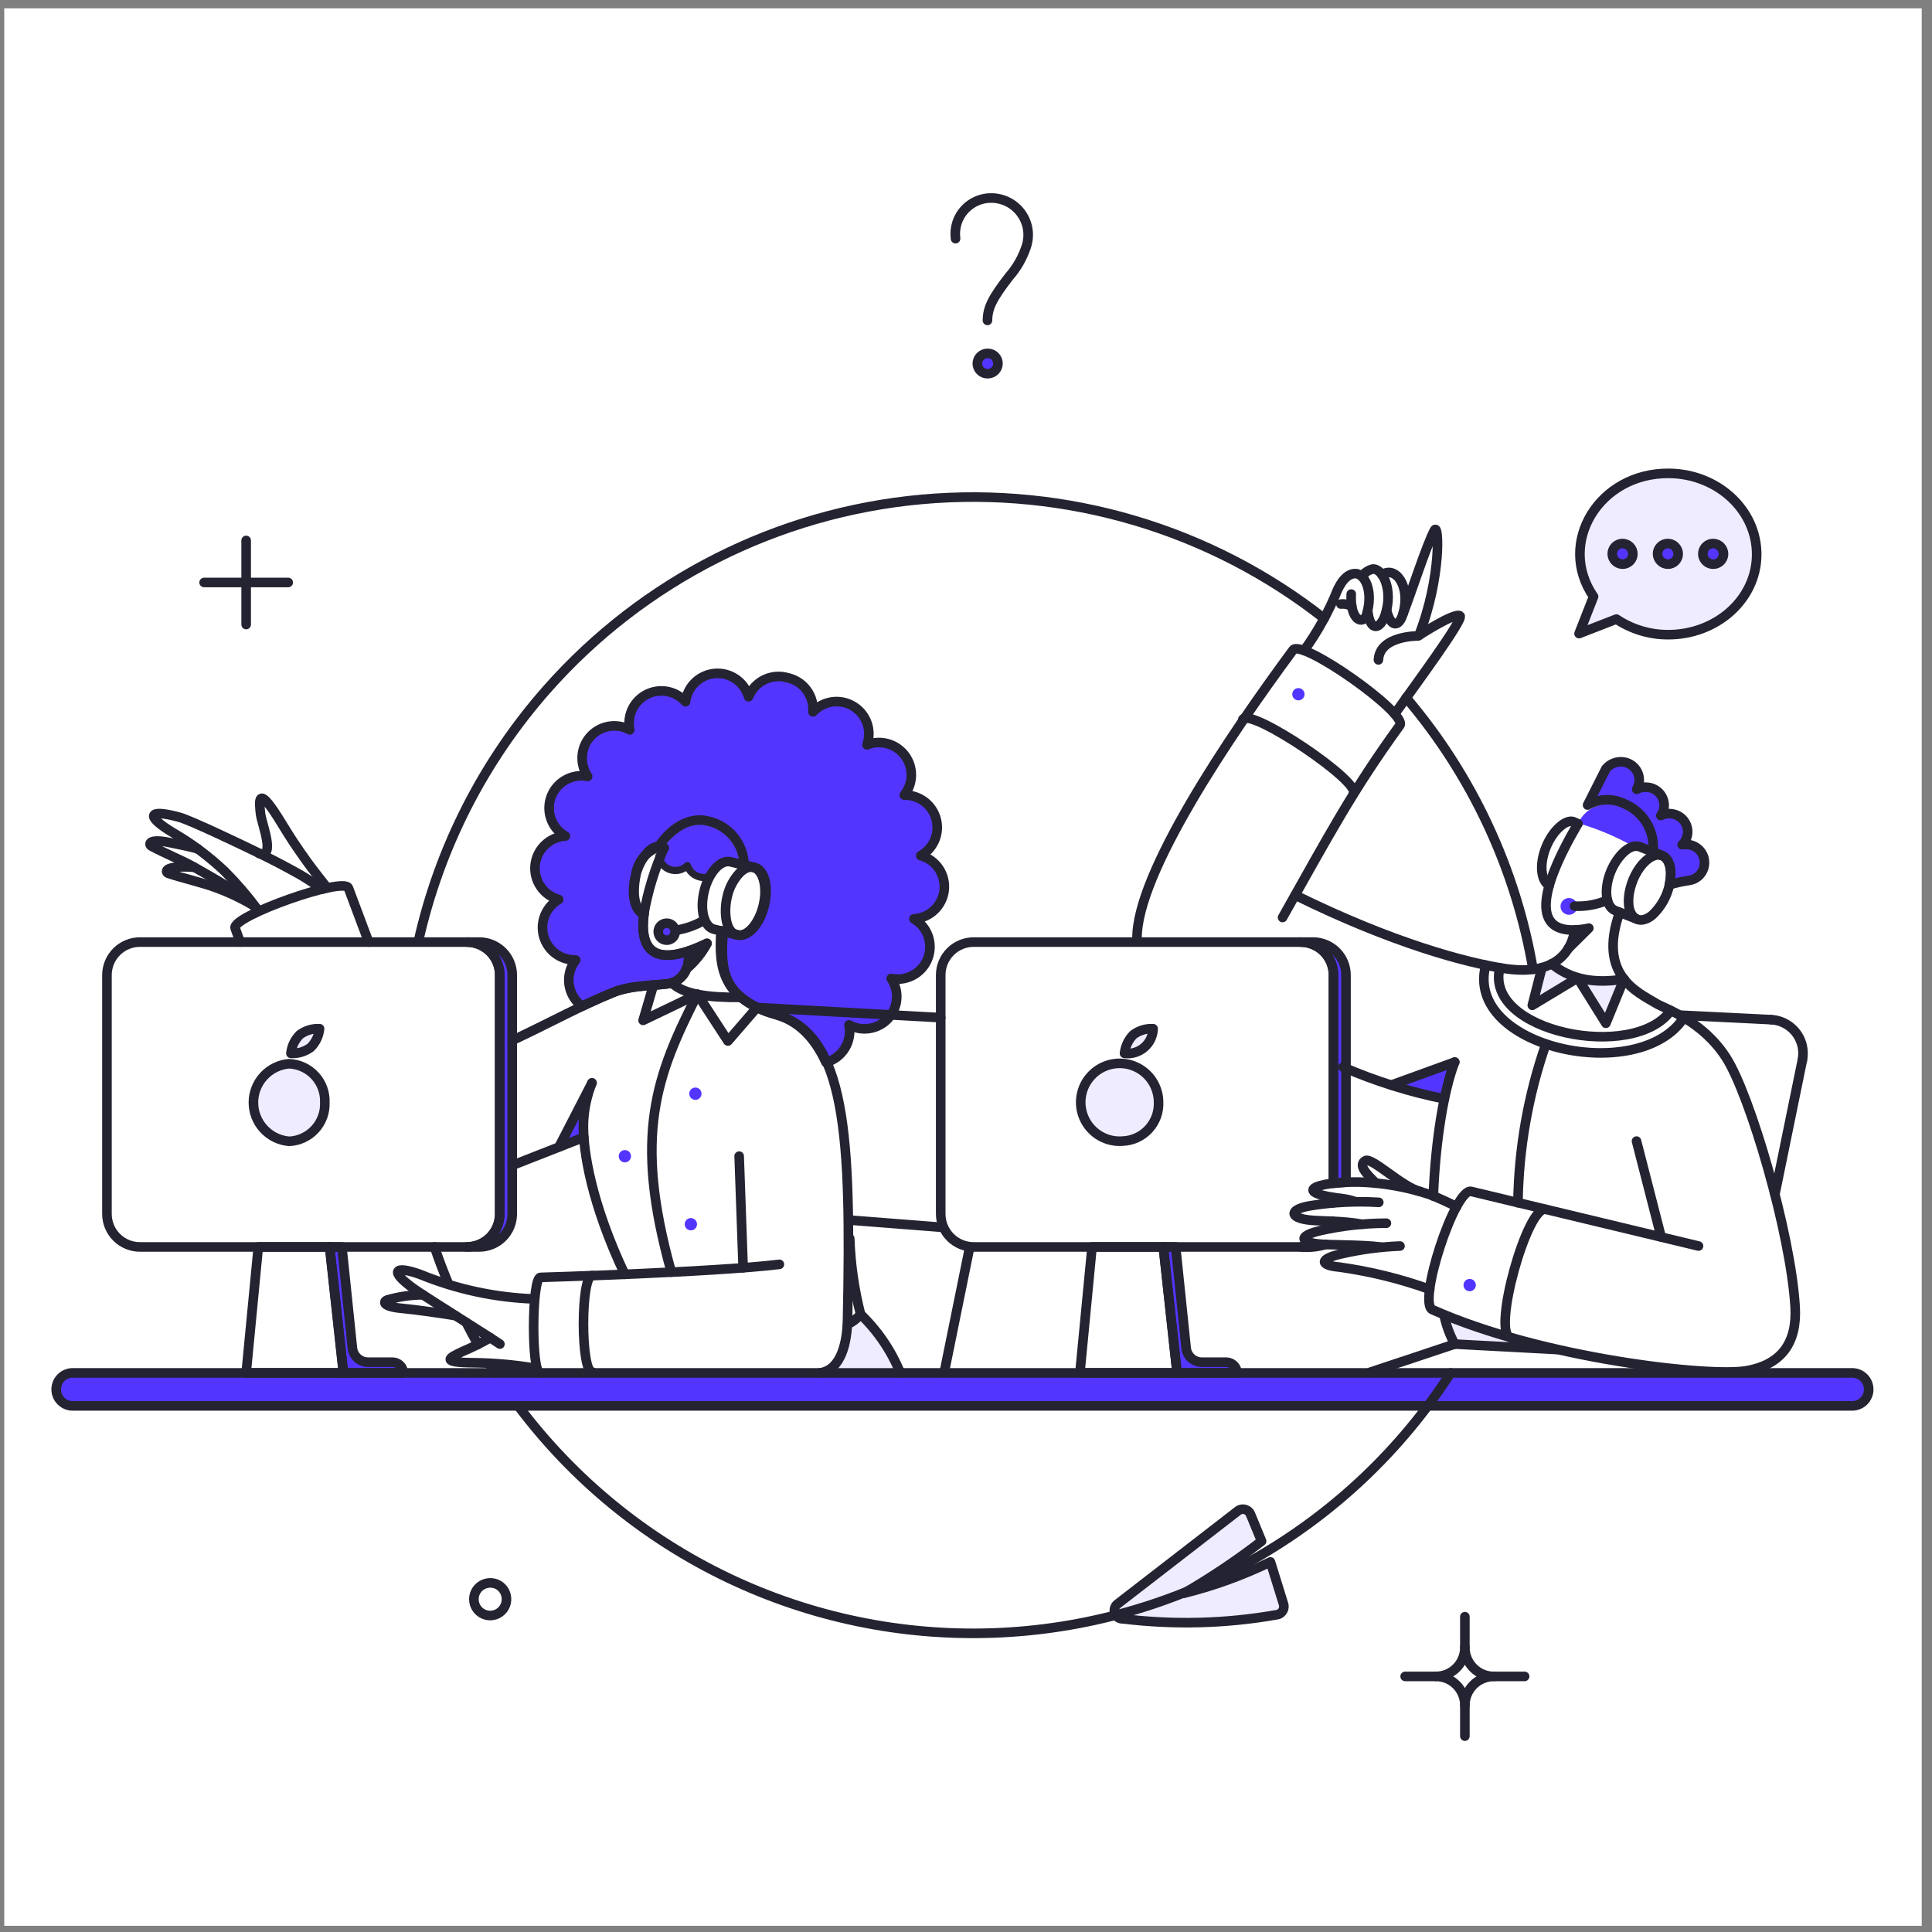 <svg width="155" height="155" viewBox="0 0 155 155" fill="none" xmlns="http://www.w3.org/2000/svg">
<rect x="0" y="0" width="155" height="155" fill="#808080" stroke="none"/>
<rect width="153.834" height="153.834" transform="translate(0.342 0.668)" fill="white"/>
<path d="M124.49 77.325L123.704 77.632L122.934 80.656L126.569 78.46L128.852 82.096L130.291 78.548C127.878 78.954 125.944 78.547 124.49 77.325Z" fill="#EFECFF"/>
<path d="M69.044 105.448C68.757 105.788 68.401 106.06 67.997 106.248C67.954 107.251 67.677 109.883 65.772 110.145H72.214C71.507 108.37 70.425 106.768 69.044 105.448Z" fill="#EFECFF"/>
<path d="M115.838 105.463C116.027 106.282 116.32 107.074 116.71 107.818L124.883 108.255C121.793 107.585 118.767 106.651 115.838 105.463Z" fill="#EFECFF"/>
<path d="M127.848 47.865C124.881 43.561 128.299 37.916 133.912 37.977C137.823 38.019 140.964 40.944 140.935 44.521C140.906 48.098 137.692 50.949 133.781 50.919C132.321 50.913 130.895 50.478 129.68 49.668L126.685 50.831L127.848 47.865Z" fill="#EFECFF"/>
<path d="M26.059 88.453C26.091 89.245 25.808 90.018 25.27 90.601C24.733 91.184 23.987 91.531 23.195 91.565C22.414 91.5 21.687 91.144 21.156 90.567C20.626 89.991 20.331 89.236 20.331 88.453C20.331 87.67 20.625 86.915 21.156 86.338C21.686 85.762 22.414 85.406 23.195 85.341C23.987 85.375 24.733 85.722 25.27 86.305C25.808 86.888 26.091 87.661 26.059 88.453Z" fill="#EFECFF"/>
<path d="M24.927 84.029C24.471 84.371 23.909 84.54 23.341 84.509C23.397 83.942 23.649 83.412 24.053 83.011C24.51 82.672 25.07 82.502 25.638 82.531C25.582 83.098 25.331 83.628 24.927 84.029Z" fill="#EFECFF"/>
<path d="M90.929 83.011C91.384 82.67 91.945 82.5 92.514 82.531C92.506 82.817 92.439 83.097 92.317 83.355C92.194 83.612 92.019 83.842 91.803 84.028C91.587 84.214 91.334 84.353 91.061 84.436C90.788 84.519 90.501 84.544 90.218 84.509C90.278 83.944 90.529 83.416 90.929 83.011Z" fill="#EFECFF"/>
<path d="M90.085 91.547C89.459 91.599 88.831 91.461 88.285 91.15C87.738 90.84 87.298 90.371 87.022 89.807C86.746 89.242 86.646 88.607 86.737 87.985C86.827 87.363 87.104 86.783 87.53 86.321C87.848 85.975 88.24 85.705 88.677 85.531C89.114 85.358 89.584 85.286 90.053 85.32C90.522 85.354 90.977 85.493 91.384 85.727C91.792 85.962 92.141 86.285 92.406 86.673C92.76 87.192 92.95 87.807 92.95 88.435C92.981 89.227 92.697 89.999 92.16 90.583C91.623 91.166 90.877 91.513 90.085 91.547Z" fill="#EFECFF"/>
<path d="M102.954 128.627C102.994 128.726 103.01 128.834 103.001 128.94C102.992 129.047 102.958 129.15 102.901 129.241C102.844 129.332 102.767 129.408 102.675 129.463C102.583 129.518 102.479 129.55 102.372 129.558C98.324 130.266 94.193 130.374 90.114 129.877C89.975 129.886 89.837 129.852 89.719 129.78C89.6 129.707 89.507 129.599 89.453 129.472C89.398 129.344 89.385 129.202 89.415 129.066C89.445 128.931 89.516 128.808 89.619 128.714L99.263 121.255C99.381 121.145 99.534 121.082 99.695 121.078C99.856 121.073 100.013 121.127 100.137 121.23C100.219 121.298 100.283 121.385 100.324 121.484L101.215 123.645C99.233 125.173 97.152 126.569 94.987 127.824C97.381 127.229 99.705 126.386 101.924 125.308L102.954 128.627Z" fill="#EFECFF"/>
<path d="M56.684 66.216C55.128 65.838 53.627 67.117 52.857 68.688C52.893 68.935 52.997 69.168 53.158 69.359C53.318 69.551 53.529 69.694 53.766 69.772C54.004 69.851 54.258 69.862 54.501 69.804C54.744 69.746 54.966 69.621 55.143 69.444C55.203 69.621 55.299 69.785 55.424 69.925C55.548 70.066 55.7 70.18 55.869 70.261C56.038 70.342 56.222 70.389 56.409 70.398C56.596 70.408 56.784 70.38 56.96 70.316C57.291 69.716 58.015 68.985 58.676 69.139L59.316 69.299C59.284 68.565 59.008 67.862 58.531 67.304C58.054 66.745 57.404 66.362 56.684 66.216Z" fill="#5236FF"/>
<path d="M53.141 68.647C53.129 68.573 53.088 68.507 53.027 68.462C52.967 68.418 52.891 68.399 52.817 68.41C52.743 68.421 52.676 68.46 52.63 68.52C52.585 68.58 52.564 68.655 52.573 68.729L53.141 68.647ZM55.143 69.444L55.414 69.352C55.399 69.305 55.371 69.264 55.335 69.231C55.299 69.199 55.255 69.176 55.208 69.165C55.16 69.154 55.111 69.155 55.064 69.168C55.017 69.182 54.974 69.207 54.94 69.241L55.143 69.444ZM56.96 70.317L57.057 70.587C57.123 70.563 57.178 70.516 57.212 70.455L56.96 70.317ZM58.676 69.139L58.746 68.86L58.741 68.859L58.676 69.139ZM59.246 69.577C59.283 69.586 59.321 69.588 59.358 69.583C59.395 69.577 59.431 69.564 59.464 69.545C59.496 69.525 59.524 69.5 59.547 69.47C59.569 69.439 59.585 69.405 59.594 69.368C59.604 69.332 59.605 69.294 59.6 69.256C59.594 69.219 59.582 69.183 59.562 69.151C59.543 69.119 59.517 69.09 59.487 69.068C59.457 69.046 59.422 69.029 59.386 69.02L59.246 69.577ZM52.573 68.729C52.617 69.029 52.743 69.311 52.938 69.544L53.378 69.175C53.252 69.024 53.17 68.841 53.141 68.647L52.573 68.729H52.573ZM52.938 69.544C53.133 69.776 53.389 69.949 53.676 70.045L53.856 69.5C53.67 69.438 53.504 69.326 53.378 69.175L52.938 69.544ZM53.676 70.045C53.964 70.14 54.273 70.154 54.568 70.083L54.435 69.525C54.243 69.57 54.043 69.562 53.856 69.5L53.676 70.045ZM54.568 70.083C54.862 70.013 55.132 69.861 55.346 69.647L54.939 69.241C54.8 69.381 54.625 69.479 54.434 69.525L54.568 70.083ZM54.871 69.537C54.944 69.751 55.059 69.948 55.209 70.116L55.638 69.735C55.538 69.623 55.463 69.492 55.414 69.351L54.871 69.537ZM55.209 70.116C55.359 70.284 55.541 70.422 55.745 70.52L55.993 70.002C55.858 69.938 55.737 69.847 55.638 69.735L55.209 70.116ZM55.745 70.52C55.948 70.617 56.169 70.673 56.395 70.686L56.424 70.112C56.274 70.104 56.128 70.067 55.993 70.002L55.744 70.52H55.745ZM56.395 70.686C56.62 70.697 56.846 70.662 57.057 70.586L56.863 70.046C56.722 70.097 56.573 70.12 56.424 70.112L56.395 70.686ZM57.212 70.455C57.361 70.183 57.601 69.883 57.871 69.671C58.148 69.454 58.405 69.371 58.611 69.418L58.741 68.859C58.286 68.753 57.85 68.959 57.517 69.219C57.188 69.484 56.913 69.809 56.709 70.178L57.211 70.455H57.212ZM58.606 69.417L59.246 69.577L59.386 69.02L58.746 68.86L58.606 69.417Z" fill="#242331"/>
<path d="M73.872 68.644C74.322 68.391 74.686 68.009 74.918 67.548C75.15 67.086 75.239 66.566 75.173 66.053C75.107 65.541 74.89 65.06 74.549 64.671C74.208 64.283 73.759 64.006 73.259 63.875C73.026 63.818 72.787 63.789 72.547 63.788C72.904 63.34 73.104 62.786 73.114 62.213C73.124 61.64 72.944 61.08 72.603 60.62C72.261 60.16 71.777 59.825 71.226 59.669C70.674 59.513 70.087 59.543 69.554 59.756C69.757 59.194 69.759 58.58 69.561 58.017C69.363 57.454 68.977 56.977 68.467 56.666C67.958 56.355 67.357 56.229 66.766 56.31C66.174 56.391 65.629 56.673 65.222 57.109C65.269 56.502 65.102 55.897 64.747 55.4C64.393 54.904 63.876 54.549 63.286 54.396L63.111 54.353C62.502 54.194 61.855 54.263 61.293 54.547C60.731 54.83 60.292 55.309 60.057 55.894C59.892 55.32 59.533 54.82 59.042 54.48C58.55 54.14 57.957 53.98 57.361 54.028C56.765 54.076 56.204 54.329 55.773 54.743C55.343 55.157 55.068 55.708 54.997 56.301C54.685 55.949 54.283 55.689 53.835 55.548C53.386 55.407 52.908 55.391 52.451 55.502C51.994 55.612 51.575 55.845 51.241 56.175C50.906 56.505 50.667 56.919 50.55 57.375C50.453 57.761 50.444 58.163 50.521 58.553C50.094 58.319 49.609 58.211 49.123 58.241C48.637 58.271 48.169 58.438 47.774 58.722C47.379 59.007 47.073 59.397 46.891 59.849C46.708 60.3 46.657 60.794 46.744 61.273C46.806 61.637 46.943 61.983 47.147 62.29C46.545 62.169 45.919 62.267 45.382 62.566C44.844 62.864 44.431 63.345 44.216 63.92C44.001 64.496 43.998 65.129 44.207 65.707C44.416 66.285 44.825 66.77 45.359 67.074C44.745 67.11 44.165 67.363 43.721 67.788C43.277 68.212 42.998 68.78 42.933 69.391C42.869 70.002 43.023 70.616 43.37 71.124C43.716 71.632 44.231 72 44.823 72.163C44.377 72.421 44.017 72.806 43.789 73.269C43.562 73.731 43.477 74.251 43.546 74.762C43.614 75.273 43.833 75.752 44.174 76.139C44.516 76.525 44.964 76.802 45.463 76.933C45.701 76.989 45.945 77.019 46.19 77.02C45.865 77.434 45.673 77.936 45.639 78.461C45.605 78.986 45.731 79.509 46.001 79.961C46.179 80.261 46.417 80.521 46.699 80.728C47.531 80.329 48.374 79.956 49.229 79.608C50.77 78.983 53.056 79.073 53.821 78.881C54.102 78.8 54.361 78.654 54.576 78.455C54.791 78.255 54.955 78.008 55.057 77.733C55.739 77.162 56.306 76.466 56.729 75.683C52.954 77.513 51.209 76.689 51.682 73.255C51.633 73.245 50.502 72.99 51 70.245C51.057 69.731 51.257 69.245 51.579 68.841C51.901 68.437 52.33 68.132 52.818 67.962C53.736 66.537 55.246 65.49 56.773 65.868C57.586 66.038 58.317 66.479 58.848 67.118C59.378 67.758 59.677 68.558 59.696 69.388L60.537 69.592C61.337 69.781 61.685 71.162 61.323 72.645C60.959 74.143 60.014 75.191 59.214 75.001L57.847 74.677C57.644 77.6 57.905 80.13 62.37 81.439C63.808 81.861 65.234 82.966 66.267 85.234C66.899 85.061 67.442 84.653 67.785 84.094C68.128 83.535 68.245 82.867 68.113 82.224C68.623 82.503 69.211 82.603 69.784 82.507C70.357 82.411 70.881 82.125 71.271 81.695C71.662 81.265 71.897 80.717 71.939 80.138C71.98 79.559 71.826 78.983 71.501 78.502C71.95 78.593 72.416 78.563 72.851 78.416C73.286 78.268 73.673 78.007 73.974 77.661C74.275 77.314 74.479 76.894 74.564 76.443C74.649 75.992 74.613 75.526 74.459 75.094C74.254 74.514 73.85 74.027 73.319 73.718C73.931 73.684 74.512 73.434 74.957 73.012C75.402 72.591 75.683 72.024 75.749 71.415C75.816 70.805 75.663 70.192 75.319 69.684C74.975 69.176 74.462 68.807 73.872 68.643V68.644Z" fill="#5236FF"/>
<path d="M148.642 110.145H5.877C5.699 110.139 5.522 110.169 5.356 110.232C5.191 110.296 5.039 110.393 4.912 110.516C4.784 110.64 4.682 110.787 4.613 110.951C4.544 111.115 4.508 111.29 4.508 111.468C4.508 111.646 4.544 111.822 4.613 111.985C4.682 112.149 4.784 112.297 4.912 112.42C5.039 112.544 5.191 112.64 5.356 112.704C5.522 112.768 5.699 112.797 5.877 112.791H148.642C148.993 112.791 149.329 112.651 149.577 112.403C149.825 112.155 149.965 111.819 149.965 111.468C149.965 111.117 149.825 110.781 149.577 110.533C149.329 110.285 148.993 110.145 148.642 110.145Z" fill="#5236FF"/>
<path d="M132.297 68.223C132.358 67.499 132.182 66.775 131.797 66.159C131.412 65.543 130.837 65.068 130.16 64.806C129.58 64.507 128.909 64.439 128.28 64.615C127.652 64.79 127.114 65.195 126.772 65.751C126.699 65.896 126.597 66.085 126.626 66.042C128.181 66.499 129.68 67.132 131.093 67.927C131.501 67.837 131.807 68.03 132.297 68.223Z" fill="#5236FF"/>
<path d="M135.439 67.757C135.279 67.739 135.117 67.743 134.959 67.772C135.106 67.628 135.222 67.454 135.297 67.262C135.373 67.07 135.407 66.865 135.397 66.659C135.386 66.453 135.332 66.251 135.238 66.068C135.144 65.884 135.012 65.723 134.851 65.594C134.635 65.422 134.375 65.315 134.101 65.285C133.807 65.244 133.507 65.295 133.243 65.43C133.389 65.241 133.479 65.014 133.505 64.776C133.546 64.388 133.431 64 133.186 63.697C133.065 63.547 132.914 63.422 132.744 63.331C132.574 63.239 132.388 63.181 132.196 63.162C131.891 63.124 131.582 63.18 131.309 63.322C131.497 63.004 131.558 62.626 131.479 62.265C131.399 61.904 131.186 61.587 130.883 61.377C130.681 61.238 130.447 61.151 130.204 61.126C129.948 61.098 129.689 61.134 129.451 61.23C129.212 61.327 129.001 61.481 128.837 61.679L127.368 64.587C127.809 64.332 128.306 64.188 128.815 64.167C129.324 64.147 129.831 64.251 130.291 64.471C131.047 64.778 131.683 65.323 132.103 66.023C132.522 66.724 132.703 67.541 132.618 68.353L133.345 68.644C133.97 68.891 134.186 69.869 133.926 70.985C134.446 70.831 134.975 70.714 135.511 70.636C135.825 70.592 136.115 70.446 136.336 70.219C136.558 69.993 136.698 69.7 136.736 69.386C136.76 69.193 136.745 68.998 136.692 68.811C136.639 68.625 136.55 68.45 136.429 68.299C136.308 68.147 136.158 68.022 135.988 67.929C135.818 67.836 135.631 67.777 135.439 67.757Z" fill="#5236FF"/>
<path d="M125.245 72.469C125.196 72.592 125.184 72.728 125.212 72.858C125.24 72.988 125.307 73.107 125.403 73.199C125.474 73.269 125.56 73.323 125.654 73.355C125.749 73.388 125.85 73.399 125.949 73.388C126.048 73.377 126.144 73.344 126.229 73.291C126.314 73.238 126.386 73.167 126.44 73.083C126.494 72.999 126.529 72.904 126.542 72.805C126.555 72.706 126.545 72.605 126.514 72.51C126.484 72.415 126.432 72.328 126.363 72.256C126.295 72.183 126.211 72.127 126.117 72.091C125.951 72.028 125.767 72.032 125.604 72.102C125.441 72.173 125.312 72.304 125.245 72.469Z" fill="#5236FF"/>
<path d="M130.175 45.262C130.394 45.262 130.605 45.175 130.761 45.02C130.916 44.864 131.003 44.653 131.003 44.434C131.003 44.214 130.916 44.003 130.761 43.847C130.605 43.692 130.394 43.605 130.175 43.605C129.955 43.605 129.744 43.692 129.588 43.847C129.433 44.003 129.346 44.214 129.346 44.434C129.346 44.653 129.433 44.864 129.588 45.02C129.744 45.175 129.955 45.262 130.175 45.262Z" fill="#5236FF"/>
<path d="M133.81 45.262C134.03 45.262 134.241 45.175 134.396 45.02C134.552 44.864 134.639 44.653 134.639 44.434C134.639 44.214 134.552 44.003 134.396 43.847C134.241 43.692 134.03 43.605 133.81 43.605C133.59 43.605 133.38 43.692 133.224 43.847C133.069 44.003 132.981 44.214 132.981 44.434C132.981 44.653 133.069 44.864 133.224 45.02C133.38 45.175 133.59 45.262 133.81 45.262Z" fill="#5236FF"/>
<path d="M137.445 45.262C137.665 45.262 137.876 45.175 138.031 45.02C138.187 44.864 138.274 44.653 138.274 44.434C138.274 44.214 138.187 44.003 138.031 43.847C137.876 43.692 137.665 43.605 137.445 43.605C137.225 43.605 137.014 43.692 136.859 43.847C136.704 44.003 136.616 44.214 136.616 44.434C136.616 44.653 136.704 44.864 136.859 45.02C137.014 45.175 137.225 45.262 137.445 45.262Z" fill="#5236FF"/>
<path d="M56.117 88.115C56.044 88.18 55.953 88.222 55.855 88.235C55.758 88.248 55.66 88.232 55.572 88.188C55.513 88.16 55.461 88.12 55.418 88.072C55.375 88.023 55.342 87.966 55.322 87.904C55.293 87.82 55.287 87.729 55.306 87.641C55.325 87.554 55.367 87.473 55.428 87.407C55.489 87.342 55.566 87.294 55.652 87.269C55.738 87.245 55.829 87.244 55.916 87.266C56.002 87.289 56.081 87.335 56.144 87.399C56.206 87.463 56.25 87.543 56.27 87.63C56.291 87.718 56.288 87.809 56.261 87.894C56.233 87.979 56.184 88.056 56.117 88.115Z" fill="#5236FF"/>
<path d="M118.236 103.47C118.163 103.536 118.072 103.578 117.975 103.591C117.878 103.604 117.779 103.587 117.691 103.544C117.633 103.516 117.58 103.476 117.537 103.427C117.494 103.379 117.462 103.322 117.441 103.26C117.42 103.199 117.411 103.133 117.415 103.069C117.419 103.004 117.436 102.94 117.465 102.882C117.493 102.823 117.533 102.771 117.581 102.728C117.63 102.685 117.687 102.652 117.749 102.632C117.81 102.61 117.875 102.602 117.94 102.606C118.005 102.61 118.068 102.627 118.126 102.655C118.185 102.684 118.237 102.723 118.28 102.772C118.345 102.846 118.387 102.937 118.4 103.034C118.413 103.131 118.397 103.23 118.353 103.317C118.325 103.376 118.285 103.428 118.236 103.47Z" fill="#5236FF"/>
<path d="M104.495 56.066C104.396 56.152 104.268 56.196 104.137 56.189C104.023 56.181 103.915 56.135 103.832 56.057C103.748 55.979 103.694 55.874 103.679 55.761C103.664 55.648 103.689 55.533 103.749 55.436C103.809 55.339 103.901 55.266 104.009 55.229C104.117 55.192 104.234 55.194 104.341 55.234C104.448 55.274 104.538 55.349 104.595 55.448C104.653 55.547 104.674 55.662 104.656 55.775C104.637 55.888 104.581 55.991 104.495 56.066Z" fill="#5236FF"/>
<path d="M50.46 93.131C50.387 93.197 50.296 93.238 50.199 93.251C50.102 93.265 50.003 93.248 49.915 93.205C49.857 93.177 49.804 93.137 49.761 93.088C49.718 93.04 49.686 92.983 49.665 92.921C49.636 92.836 49.631 92.745 49.65 92.658C49.668 92.57 49.711 92.49 49.772 92.424C49.833 92.359 49.91 92.311 49.996 92.287C50.082 92.262 50.173 92.261 50.26 92.284C50.346 92.306 50.425 92.352 50.487 92.416C50.55 92.48 50.593 92.56 50.614 92.647C50.635 92.734 50.631 92.825 50.605 92.91C50.578 92.996 50.528 93.072 50.461 93.131H50.46Z" fill="#5236FF"/>
<path d="M55.754 98.585C55.681 98.65 55.59 98.692 55.493 98.705C55.396 98.718 55.297 98.701 55.209 98.658C55.151 98.63 55.098 98.59 55.056 98.541C55.013 98.493 54.98 98.436 54.959 98.374C54.93 98.289 54.925 98.198 54.944 98.111C54.962 98.024 55.004 97.943 55.065 97.877C55.126 97.812 55.204 97.764 55.29 97.74C55.376 97.715 55.467 97.714 55.553 97.737C55.64 97.76 55.718 97.805 55.781 97.869C55.843 97.933 55.887 98.013 55.908 98.1C55.929 98.187 55.925 98.278 55.898 98.364C55.871 98.449 55.822 98.525 55.755 98.585H55.754Z" fill="#5236FF"/>
<path d="M47.508 86.879L44.861 92.012L46.839 91.242C46.698 89.754 46.928 88.256 47.508 86.879Z" fill="#5236FF"/>
<path d="M111.623 87.068C113.02 87.522 114.442 87.891 115.884 88.173C116.072 87.162 116.35 86.169 116.712 85.207L111.623 87.068Z" fill="#5236FF"/>
<path d="M52.83 74.577C52.808 74.665 52.803 74.756 52.816 74.845C52.829 74.934 52.859 75.02 52.906 75.098C52.952 75.175 53.014 75.243 53.086 75.296C53.159 75.35 53.242 75.388 53.33 75.409C53.418 75.431 53.509 75.434 53.598 75.42C53.687 75.405 53.773 75.374 53.849 75.326C53.926 75.278 53.992 75.216 54.045 75.142C54.097 75.068 54.134 74.985 54.154 74.897C54.194 74.722 54.163 74.54 54.068 74.388C53.974 74.236 53.824 74.127 53.65 74.085C53.476 74.043 53.293 74.071 53.139 74.163C52.986 74.255 52.875 74.404 52.83 74.577Z" fill="#5236FF"/>
<path d="M38.449 75.581H37.445C38.147 75.581 38.82 75.859 39.317 76.356C39.813 76.852 40.092 77.525 40.092 78.227V97.392C40.092 97.74 40.023 98.084 39.891 98.405C39.758 98.726 39.563 99.018 39.317 99.264C39.071 99.51 38.779 99.705 38.458 99.838C38.137 99.971 37.793 100.039 37.445 100.039H38.449C38.796 100.039 39.141 99.971 39.462 99.838C39.783 99.705 40.075 99.51 40.321 99.264C40.566 99.018 40.761 98.727 40.894 98.405C41.027 98.084 41.095 97.74 41.095 97.392V78.227C41.095 77.525 40.816 76.852 40.32 76.356C39.824 75.859 39.151 75.581 38.449 75.581Z" fill="#5236FF"/>
<path d="M31.498 109.287H29.535C29.221 109.288 28.918 109.173 28.684 108.964C28.45 108.754 28.302 108.465 28.27 108.153L27.428 100.04H26.441L27.547 110.146H32.36C32.358 109.919 32.266 109.701 32.105 109.541C31.943 109.38 31.726 109.289 31.498 109.287Z" fill="#5236FF"/>
<path d="M99.246 110.145H94.432L93.331 100.039H94.32L95.162 108.151C95.194 108.463 95.342 108.752 95.576 108.962C95.809 109.172 96.113 109.287 96.427 109.285H98.39C98.616 109.289 98.833 109.38 98.993 109.541C99.152 109.701 99.243 109.918 99.246 110.145Z" fill="#5236FF"/>
<path d="M105.527 99.763C105.161 99.943 104.758 100.037 104.35 100.039C105.03 100.103 105.717 100.033 106.371 99.835L105.527 99.763Z" fill="#5236FF"/>
<path d="M105.338 75.581H104.335C104.683 75.579 105.028 75.647 105.349 75.78C105.671 75.912 105.963 76.107 106.209 76.353C106.455 76.599 106.65 76.891 106.782 77.213C106.915 77.534 106.983 77.879 106.981 78.227V94.935C107.288 94.891 107.621 94.877 107.985 94.848V78.227C107.985 77.879 107.917 77.535 107.784 77.214C107.651 76.893 107.456 76.601 107.21 76.355C106.964 76.109 106.672 75.915 106.351 75.782C106.03 75.649 105.686 75.58 105.338 75.581Z" fill="#5236FF"/>
<path d="M127.47 74.46L125.769 76.144C126.039 75.666 126.226 75.144 126.321 74.603C126.708 74.594 127.093 74.546 127.47 74.46Z" fill="#5236FF"/>
<path d="M80.066 29.165C80.063 29.383 79.974 29.59 79.819 29.743C79.664 29.895 79.455 29.98 79.237 29.98C79.129 29.981 79.022 29.961 78.921 29.921C78.821 29.881 78.73 29.821 78.652 29.745C78.575 29.67 78.513 29.58 78.472 29.48C78.43 29.38 78.408 29.273 78.408 29.165C78.411 28.948 78.5 28.74 78.655 28.587C78.81 28.435 79.019 28.35 79.237 28.351C79.345 28.349 79.452 28.369 79.553 28.41C79.653 28.45 79.745 28.509 79.822 28.585C79.899 28.661 79.96 28.751 80.002 28.851C80.044 28.95 80.066 29.057 80.066 29.165Z" fill="#5236FF"/>
<path d="M106.991 96.063V96.511L108.719 96.414C108.384 96.302 108.039 96.218 107.689 96.165C107.454 96.15 107.221 96.116 106.991 96.063Z" fill="#5236FF"/>
<path d="M106.915 97.939L106.757 98.53L109.036 98.194L106.915 97.939Z" fill="#5236FF"/>
<path d="M43.088 109.796C41.43 109.509 39.753 109.353 38.071 109.331C35.192 109.314 36.105 108.919 37.038 108.458C37.826 108.126 38.592 107.747 39.334 107.324C35.245 104.722 33.712 103.754 33.271 103.441C31.179 101.96 31.625 101.493 33.715 102.244C36.63 103.437 39.735 104.103 42.883 104.212" stroke="#242331" stroke-width="0.769" stroke-linecap="round" stroke-linejoin="round"/>
<path d="M135.439 67.757C135.279 67.739 135.117 67.743 134.959 67.772C135.106 67.628 135.222 67.454 135.297 67.262C135.373 67.07 135.407 66.865 135.397 66.659C135.386 66.453 135.332 66.251 135.238 66.068C135.144 65.884 135.012 65.723 134.851 65.594C134.635 65.422 134.375 65.315 134.101 65.285C133.807 65.244 133.507 65.295 133.243 65.43C133.389 65.241 133.479 65.014 133.505 64.776C133.546 64.388 133.431 64 133.186 63.697C133.065 63.547 132.914 63.422 132.744 63.331C132.574 63.239 132.388 63.181 132.196 63.162C131.891 63.124 131.582 63.18 131.309 63.322C131.497 63.004 131.558 62.626 131.479 62.265C131.399 61.904 131.186 61.587 130.883 61.377C130.681 61.238 130.447 61.151 130.204 61.126C129.948 61.098 129.689 61.134 129.451 61.23C129.212 61.327 129.001 61.481 128.837 61.679L127.368 64.587C127.809 64.332 128.306 64.188 128.815 64.167C129.324 64.147 129.831 64.251 130.291 64.471C131.047 64.778 131.683 65.323 132.103 66.023C132.522 66.724 132.703 67.541 132.618 68.353L133.345 68.644C133.97 68.891 134.186 69.869 133.926 70.985C134.446 70.831 134.975 70.714 135.511 70.636C135.825 70.592 136.115 70.446 136.336 70.219C136.558 69.993 136.698 69.7 136.736 69.386C136.76 69.193 136.745 68.998 136.692 68.811C136.639 68.625 136.55 68.45 136.429 68.299C136.308 68.147 136.158 68.022 135.988 67.929C135.818 67.836 135.631 67.777 135.439 67.757Z" stroke="#242331" stroke-width="0.769" stroke-linejoin="round"/>
<path d="M40.107 107.833C39.851 107.662 39.594 107.492 39.336 107.324" stroke="#242331" stroke-width="0.769" stroke-linecap="round" stroke-linejoin="round"/>
<path d="M36.529 105.55C35.497 105.375 33.391 105.074 32.254 104.968C30.581 104.815 30.785 104.399 31.047 104.299C31.988 104.026 32.961 103.884 33.941 103.878" stroke="#242331" stroke-width="0.769" stroke-linecap="round" stroke-linejoin="round"/>
<path d="M77.797 100.053L75.746 110.145" stroke="#242331" stroke-width="0.769" stroke-linecap="round" stroke-linejoin="round"/>
<path d="M60.727 80.83L75.471 81.644" stroke="#242331" stroke-width="0.769" stroke-linecap="round" stroke-linejoin="round"/>
<path d="M75.63 98.468L68.171 97.886" stroke="#242331" stroke-width="0.769" stroke-linecap="round" stroke-linejoin="round"/>
<path d="M134.74 81.441L142.084 81.804" stroke="#242331" stroke-width="0.769" stroke-linecap="round" stroke-linejoin="round"/>
<path d="M142.082 81.804C142.669 81.833 143.23 82.052 143.682 82.429C144.133 82.805 144.449 83.318 144.583 83.89C144.671 84.271 144.676 84.665 144.598 85.047" stroke="#242331" stroke-width="0.769" stroke-linecap="round" stroke-linejoin="round"/>
<path d="M144.6 85.047L142.404 95.778" stroke="#242331" stroke-width="0.769" stroke-linecap="round" stroke-linejoin="round"/>
<path d="M53.281 68.019C52.517 69.723 51.97 71.516 51.652 73.356C51.289 76.231 52.538 77.22 55.273 76.286C55.277 76.617 55.249 76.948 55.19 77.274C55.154 77.633 55.013 77.975 54.785 78.256C54.557 78.536 54.251 78.744 53.906 78.853C54.825 79.783 56.887 80.045 59.446 80.016C57.818 78.649 57.876 76.817 58.021 74.735" stroke="#242331" stroke-width="0.769" stroke-linecap="round" stroke-linejoin="round"/>
<path d="M53.281 68.019L52.917 67.932C52.278 67.772 51.334 68.834 50.969 70.331C50.621 71.757 50.925 73.079 51.652 73.356" stroke="#242331" stroke-width="0.769" stroke-linecap="round" stroke-linejoin="round"/>
<path d="M56.542 73.795C55.824 74.228 55.027 74.514 54.197 74.637" stroke="#242331" stroke-width="0.769" stroke-linecap="round" stroke-linejoin="round"/>
<path d="M52.83 74.577C52.808 74.665 52.803 74.756 52.816 74.845C52.829 74.934 52.859 75.02 52.906 75.098C52.952 75.175 53.014 75.243 53.086 75.296C53.159 75.35 53.242 75.388 53.33 75.409C53.418 75.431 53.509 75.434 53.598 75.42C53.687 75.405 53.773 75.374 53.849 75.326C53.926 75.278 53.992 75.216 54.045 75.142C54.097 75.068 54.134 74.985 54.154 74.897C54.194 74.722 54.163 74.54 54.068 74.388C53.974 74.236 53.824 74.127 53.65 74.085C53.476 74.043 53.293 74.071 53.139 74.163C52.986 74.255 52.875 74.404 52.83 74.577Z" stroke="#242331" stroke-width="0.769" stroke-linecap="round" stroke-linejoin="round"/>
<path d="M58.341 71.945C58.083 73.007 58.134 74.772 59.127 75.013C59.925 75.208 60.872 74.156 61.235 72.658C61.771 70.434 60.705 68.74 59.374 69.997C58.856 70.538 58.499 71.213 58.341 71.945Z" stroke="#242331" stroke-width="0.769" stroke-linecap="round" stroke-linejoin="round"/>
<path d="M60.45 69.59L58.603 69.139C57.803 68.95 56.858 69.997 56.494 71.494C56.131 72.992 56.48 74.359 57.28 74.548L59.141 74.999" stroke="#242331" stroke-width="0.769" stroke-linecap="round" stroke-linejoin="round"/>
<path d="M19.749 43.357V50.105" stroke="#242331" stroke-width="0.769" stroke-linecap="round" stroke-linejoin="round"/>
<path d="M23.123 46.731H16.376" stroke="#242331" stroke-width="0.769" stroke-linecap="round" stroke-linejoin="round"/>
<path d="M40.6 128.001C40.66 128.253 40.643 128.517 40.552 128.76C40.461 129.003 40.301 129.213 40.09 129.364C39.88 129.515 39.63 129.601 39.371 129.61C39.112 129.618 38.856 129.55 38.636 129.414C38.416 129.277 38.242 129.078 38.135 128.843C38.028 128.607 37.993 128.345 38.035 128.089C38.077 127.833 38.194 127.596 38.371 127.407C38.548 127.218 38.777 127.086 39.03 127.027C39.282 126.965 39.546 126.98 39.789 127.07C40.033 127.161 40.243 127.322 40.393 127.534C40.493 127.674 40.563 127.833 40.6 128.001Z" stroke="#242331" stroke-width="0.769" stroke-linecap="round" stroke-linejoin="round"/>
<path d="M37.446 100.039C37.794 100.039 38.138 99.971 38.459 99.838C38.78 99.705 39.072 99.51 39.318 99.264C39.564 99.018 39.759 98.727 39.892 98.405C40.024 98.084 40.093 97.74 40.093 97.392V78.227C40.093 77.525 39.814 76.852 39.317 76.356C38.821 75.859 38.148 75.581 37.446 75.581H11.227C10.526 75.581 9.853 75.859 9.356 76.356C8.86 76.852 8.581 77.525 8.581 78.227V97.392C8.581 97.74 8.649 98.084 8.782 98.405C8.915 98.726 9.11 99.018 9.356 99.264C9.602 99.51 9.894 99.705 10.215 99.838C10.536 99.971 10.88 100.039 11.227 100.039H37.445H37.446Z" stroke="#242331" stroke-width="0.769" stroke-linecap="round" stroke-linejoin="round"/>
<path d="M27.558 110.145H19.749L20.723 100.039H26.453L27.558 110.145Z" stroke="#242331" stroke-width="0.769" stroke-linecap="round" stroke-linejoin="round"/>
<path d="M26.059 88.453C26.091 89.245 25.808 90.018 25.27 90.601C24.733 91.184 23.987 91.531 23.195 91.565C22.414 91.5 21.687 91.144 21.156 90.567C20.626 89.991 20.331 89.236 20.331 88.453C20.331 87.67 20.625 86.915 21.156 86.338C21.686 85.762 22.414 85.406 23.195 85.341C23.987 85.375 24.733 85.722 25.27 86.305C25.808 86.888 26.091 87.661 26.059 88.453Z" stroke="#242331" stroke-width="0.769" stroke-linecap="round" stroke-linejoin="round"/>
<path d="M24.927 84.029C24.471 84.371 23.909 84.54 23.341 84.509C23.397 83.942 23.649 83.412 24.053 83.011C24.51 82.672 25.07 82.502 25.638 82.531C25.582 83.098 25.331 83.628 24.927 84.029Z" stroke="#242331" stroke-width="0.769" stroke-linecap="round" stroke-linejoin="round"/>
<path d="M94.433 110.145H86.639L87.613 100.039H93.328L94.433 110.145Z" stroke="#242331" stroke-width="0.769" stroke-linecap="round" stroke-linejoin="round"/>
<path d="M106.981 96.491V96.084" stroke="#242331" stroke-width="0.769" stroke-linecap="round" stroke-linejoin="round"/>
<path d="M105.527 99.763C105.161 99.943 104.758 100.037 104.349 100.039H78.117C77.77 100.039 77.425 99.971 77.104 99.838C76.783 99.705 76.491 99.51 76.245 99.264C76 99.018 75.805 98.727 75.672 98.405C75.539 98.084 75.471 97.74 75.471 97.392V78.227C75.471 77.525 75.749 76.852 76.246 76.356C76.742 75.859 77.415 75.581 78.117 75.581H104.335C104.683 75.581 105.027 75.649 105.348 75.782C105.669 75.915 105.961 76.11 106.207 76.356C106.452 76.601 106.647 76.893 106.78 77.214C106.913 77.535 106.982 77.879 106.981 78.227V94.935" stroke="#242331" stroke-width="0.769" stroke-linejoin="round"/>
<path d="M90.928 83.011C91.383 82.67 91.945 82.5 92.513 82.531C92.505 82.817 92.438 83.097 92.316 83.355C92.193 83.612 92.019 83.842 91.802 84.028C91.586 84.214 91.333 84.353 91.06 84.436C90.787 84.519 90.5 84.544 90.217 84.509C90.278 83.944 90.528 83.416 90.928 83.011Z" stroke="#242331" stroke-width="0.769" stroke-linecap="round" stroke-linejoin="round"/>
<path d="M90.084 91.547C89.458 91.599 88.83 91.461 88.284 91.15C87.737 90.84 87.297 90.371 87.021 89.806C86.745 89.242 86.645 88.607 86.736 87.985C86.826 87.363 87.103 86.782 87.529 86.32C87.847 85.974 88.239 85.704 88.676 85.531C89.113 85.358 89.583 85.285 90.052 85.319C90.521 85.353 90.976 85.493 91.383 85.727C91.791 85.962 92.14 86.285 92.405 86.673C92.759 87.192 92.949 87.807 92.949 88.435C92.98 89.227 92.696 89.999 92.159 90.582C91.622 91.166 90.876 91.512 90.084 91.547Z" stroke="#242331" stroke-width="0.769" stroke-linecap="round" stroke-linejoin="round"/>
<path d="M148.642 112.791C148.985 112.779 149.31 112.635 149.549 112.388C149.788 112.141 149.921 111.811 149.921 111.468C149.921 111.124 149.788 110.794 149.549 110.547C149.31 110.301 148.985 110.156 148.642 110.144H5.877C5.699 110.138 5.522 110.168 5.356 110.232C5.191 110.296 5.039 110.392 4.912 110.516C4.784 110.639 4.682 110.787 4.613 110.951C4.544 111.114 4.508 111.29 4.508 111.468C4.508 111.645 4.544 111.821 4.613 111.985C4.682 112.148 4.784 112.296 4.912 112.42C5.039 112.543 5.191 112.64 5.356 112.703C5.522 112.767 5.699 112.797 5.877 112.791H148.642Z" stroke="#242331" stroke-width="0.769" stroke-linecap="round" stroke-linejoin="round"/>
<path d="M25.854 71.33C25.201 70.871 24.442 70.381 24.068 70.171C22.995 69.567 21.904 68.995 20.796 68.456C19.813 67.979 15.357 65.826 14.384 65.562C11.721 64.841 11.746 65.533 13.918 66.827C15.404 67.693 16.785 68.727 18.034 69.91C18.973 70.853 19.843 71.864 20.636 72.934" stroke="#242331" stroke-width="0.769" stroke-linecap="round" stroke-linejoin="round"/>
<path d="M26.249 71.234C25.042 69.692 24.956 69.604 24.053 68.311C23.24 67.147 22.926 66.57 22.279 65.548C20.672 63.015 20.78 64.21 20.901 65.286C20.987 66.072 22.152 68.878 20.785 68.471" stroke="#242331" stroke-width="0.769" stroke-linecap="round" stroke-linejoin="round"/>
<path d="M20.665 72.963C19.56 71.756 16.915 70.346 15.69 69.633C14.745 69.081 13.241 68.474 12.157 67.888C11.911 67.755 11.882 67.242 13.611 67.597C14.237 67.726 15.356 67.946 15.879 68.106" stroke="#242331" stroke-width="0.769" stroke-linecap="round" stroke-linejoin="round"/>
<path d="M20.374 72.672C19.395 72.086 18.363 71.594 17.291 71.204C16.332 70.839 14.574 70.429 13.511 70.07C13.249 69.981 13.146 69.517 14.888 69.546C15.019 69.546 15.281 69.561 15.572 69.575" stroke="#242331" stroke-width="0.769" stroke-linecap="round" stroke-linejoin="round"/>
<path d="M41.096 93.495L46.84 91.241" stroke="#242331" stroke-width="0.769" stroke-linecap="round" stroke-linejoin="round"/>
<path d="M19.269 75.581L18.865 74.461C18.559 73.516 27.633 70.302 27.953 71.246L29.579 75.581" stroke="#242331" stroke-width="0.769" stroke-linecap="round" stroke-linejoin="round"/>
<path d="M59.301 92.754L59.621 101.711" stroke="#242331" stroke-width="0.769" stroke-linecap="round" stroke-linejoin="round"/>
<path d="M65.772 110.145C67.521 109.905 67.96 107.641 67.996 105.87C68.303 91.058 67.892 82.95 62.18 81.368C61.181 81.121 60.249 80.659 59.446 80.016" stroke="#242331" stroke-width="0.769" stroke-linecap="round" stroke-linejoin="round"/>
<path d="M43.32 110.145C42.622 110.145 42.651 102.482 43.364 102.482C43.364 102.482 57.323 102.075 62.529 101.435" stroke="#242331" stroke-width="0.769" stroke-linecap="round" stroke-linejoin="round"/>
<path d="M50.125 102.235C47.447 96.564 46.745 92.285 46.81 90.078C46.853 88.981 47.084 87.899 47.493 86.879" stroke="#242331" stroke-width="0.769" stroke-linecap="round" stroke-linejoin="round"/>
<path d="M67.999 106.248C68.402 106.06 68.759 105.788 69.046 105.448C70.425 106.773 71.51 108.373 72.23 110.145" stroke="#242331" stroke-width="0.769" stroke-linecap="round" stroke-linejoin="round"/>
<path d="M69.043 105.448C68.534 103.454 68.242 101.412 68.171 99.355" stroke="#242331" stroke-width="0.769" stroke-linecap="round" stroke-linejoin="round"/>
<path d="M129.942 73.196C128.154 78.242 131.367 79.594 132.909 80.525C133.534 80.903 136.557 81.864 138.478 84.843C140.411 87.84 143.665 98.949 144.018 104.823C144.19 107.687 142.956 109.472 140.121 109.97C137.169 110.49 123.762 109.011 114.95 105.085C113.656 104.663 116.754 95.168 118.048 95.589L136.268 99.966" stroke="#242331" stroke-width="0.769" stroke-linecap="round" stroke-linejoin="round"/>
<path d="M126.589 66.088L126.249 65.925C125.653 65.695 124.577 66.594 124.024 67.992C123.484 69.348 123.618 70.676 124.293 71.034" stroke="#242331" stroke-width="0.769" stroke-linecap="round" stroke-linejoin="round"/>
<path d="M128.959 72.214L128.837 72.265C128.04 72.59 127.181 72.738 126.321 72.698" stroke="#242331" stroke-width="0.769" stroke-linecap="round" stroke-linejoin="round"/>
<path d="M131.062 73.559C130.15 72.654 130.859 69.895 132.255 68.891C133.491 68.004 134.345 69.152 133.938 70.985C133.738 71.907 133.265 72.747 132.581 73.396C132.11 73.803 131.505 73.999 131.062 73.559Z" stroke="#242331" stroke-width="0.769" stroke-linecap="round" stroke-linejoin="round"/>
<path d="M131.291 73.727L129.579 73.05C128.823 72.744 128.656 71.361 129.215 69.953C129.661 68.832 130.698 67.597 131.588 67.946L133.318 68.63" stroke="#242331" stroke-width="0.769" stroke-linecap="round" stroke-linejoin="round"/>
<path d="M126.588 66.088C123.229 71.836 123.221 74.719 126.336 74.609C126.117 76.139 124.984 78.353 120.708 77.704C117.612 77.234 111.693 75.653 103.913 71.814" stroke="#242331" stroke-width="0.769" stroke-linecap="round" stroke-linejoin="round"/>
<path d="M102.898 73.606C106.591 67.062 108.469 63.486 112.306 58.192C112.985 57.255 104.429 51.212 103.741 52.146C98.584 59.123 91.188 70.085 91.219 75.29" stroke="#242331" stroke-width="0.769" stroke-linecap="round" stroke-linejoin="round"/>
<path d="M107.752 85.614C110.36 86.743 113.079 87.596 115.864 88.159" stroke="#242331" stroke-width="0.769" stroke-linecap="round" stroke-linejoin="round"/>
<path d="M114.994 95.953C115.154 91.533 115.852 87.388 116.71 85.207" stroke="#242331" stroke-width="0.769" stroke-linecap="round" stroke-linejoin="round"/>
<path d="M131.294 91.547L133.272 99.239" stroke="#242331" stroke-width="0.769" stroke-linecap="round" stroke-linejoin="round"/>
<path d="M108.714 96.403C108.436 96.304 108.149 96.231 107.856 96.185C103.471 95.694 105.457 94.8 109.004 94.833C110.943 94.887 112.864 95.225 114.704 95.836C115.438 96.124 116.156 96.449 116.857 96.811" stroke="#242331" stroke-width="0.769" stroke-linecap="round" stroke-linejoin="round"/>
<path d="M114.703 103.441C112.348 102.595 109.911 101.996 107.432 101.653C105.876 101.512 105.834 101.005 107.563 100.606C109.124 100.245 110.716 100.03 112.318 99.966" stroke="#242331" stroke-width="0.769" stroke-linecap="round" stroke-linejoin="round"/>
<path d="M110.835 100.053C109.119 99.835 106.589 99.91 105.687 99.792C104.146 99.59 104.306 99.092 106.051 98.701C107.752 98.33 109.487 98.14 111.228 98.134" stroke="#242331" stroke-width="0.769" stroke-linecap="round" stroke-linejoin="round"/>
<path d="M109.293 98.221C107.621 97.915 105.849 97.991 104.945 97.872C103.404 97.671 103.433 97 105.193 96.724C106.986 96.44 108.804 96.352 110.617 96.462" stroke="#242331" stroke-width="0.769" stroke-linecap="round" stroke-linejoin="round"/>
<path d="M110.384 94.92C109.57 94.135 108.959 93.466 109.542 93.117C110.051 92.811 112.494 95.24 113.934 95.589" stroke="#242331" stroke-width="0.769" stroke-linecap="round" stroke-linejoin="round"/>
<path d="M109.25 46.236C109.467 45.949 109.774 45.744 110.122 45.655C110.923 45.571 111.797 47.328 111.126 49.348C110.764 50.44 109.919 50.788 109.73 48.999" stroke="#242331" stroke-width="0.769" stroke-linecap="round" stroke-linejoin="round"/>
<path d="M110.877 46.111C111.948 45.363 113.189 46.999 112.566 49.229C112.26 50.306 111.576 50.41 111.242 48.941" stroke="#242331" stroke-width="0.769" stroke-linecap="round" stroke-linejoin="round"/>
<path d="M104.626 52.184C105.714 50.681 106.614 49.05 107.305 47.327C107.628 46.66 108.032 46.077 108.671 46.018C109.457 45.946 110.227 47.371 109.631 49.334C109.384 50.148 108.293 49.813 108.407 47.661" stroke="#242331" stroke-width="0.769" stroke-linecap="round" stroke-linejoin="round"/>
<path d="M111.897 57.273C113.423 55.121 117.483 49.637 117.131 49.407C116.683 49.113 113.772 51.021 113.772 51.021C113.772 51.021 110.69 50.977 110.588 52.94" stroke="#242331" stroke-width="0.769" stroke-linecap="round" stroke-linejoin="round"/>
<path d="M113.835 50.98C115.663 46.317 115.443 41.846 115.081 42.543C114.404 43.844 113.233 47.524 112.566 49.23" stroke="#242331" stroke-width="0.769" stroke-linecap="round" stroke-linejoin="round"/>
<path d="M107.578 48.461C107.882 48.428 108.188 48.493 108.451 48.65" stroke="#242331" stroke-width="0.769" stroke-linecap="round" stroke-linejoin="round"/>
<path d="M102.954 128.627C102.994 128.726 103.01 128.834 103.001 128.94C102.992 129.047 102.958 129.15 102.901 129.241C102.844 129.332 102.767 129.408 102.675 129.463C102.583 129.518 102.479 129.55 102.372 129.558C98.324 130.266 94.193 130.374 90.114 129.877C89.975 129.886 89.837 129.852 89.719 129.78C89.6 129.707 89.507 129.599 89.453 129.472C89.398 129.344 89.385 129.202 89.415 129.066C89.445 128.931 89.516 128.808 89.619 128.714L99.263 121.255C99.381 121.145 99.534 121.082 99.695 121.078C99.856 121.073 100.013 121.127 100.137 121.23C100.219 121.298 100.283 121.385 100.324 121.484L101.215 123.645C99.233 125.173 97.152 126.569 94.987 127.824C97.381 127.229 99.705 126.386 101.924 125.308L102.954 128.627Z" stroke="#242331" stroke-width="0.769" stroke-linecap="round" stroke-linejoin="round"/>
<path d="M127.847 47.865C124.88 43.561 128.298 37.916 133.911 37.977C137.822 38.019 140.963 40.944 140.934 44.521C140.905 48.098 137.691 50.949 133.78 50.919C132.32 50.913 130.894 50.478 129.679 49.668L126.684 50.831L127.847 47.865Z" stroke="#242331" stroke-width="0.769" stroke-linecap="round" stroke-linejoin="round"/>
<path d="M131.003 44.434C131.003 44.653 130.916 44.864 130.761 45.02C130.684 45.097 130.593 45.158 130.492 45.2C130.391 45.241 130.283 45.263 130.175 45.262C129.956 45.259 129.747 45.171 129.592 45.016C129.437 44.861 129.349 44.652 129.346 44.434C129.346 44.214 129.433 44.003 129.588 43.847C129.665 43.77 129.757 43.709 129.857 43.668C129.958 43.626 130.066 43.605 130.175 43.605C130.393 43.608 130.602 43.697 130.757 43.851C130.912 44.006 131 44.215 131.003 44.434Z" stroke="#242331" stroke-width="0.769" stroke-linecap="round" stroke-linejoin="round"/>
<path d="M134.639 44.434C134.639 44.653 134.551 44.864 134.397 45.02C134.32 45.097 134.228 45.158 134.128 45.2C134.027 45.241 133.919 45.263 133.81 45.262C133.592 45.259 133.383 45.171 133.228 45.016C133.073 44.861 132.985 44.652 132.981 44.434C132.982 44.214 133.069 44.003 133.224 43.847C133.301 43.77 133.392 43.709 133.493 43.668C133.594 43.626 133.701 43.605 133.81 43.605C134.029 43.608 134.238 43.697 134.393 43.851C134.547 44.006 134.636 44.215 134.639 44.434Z" stroke="#242331" stroke-width="0.769" stroke-linecap="round" stroke-linejoin="round"/>
<path d="M138.274 44.434C138.274 44.597 138.225 44.758 138.134 44.894C138.043 45.03 137.914 45.137 137.762 45.199C137.611 45.262 137.444 45.279 137.283 45.246C137.123 45.215 136.975 45.136 136.859 45.02C136.743 44.904 136.664 44.756 136.632 44.595C136.6 44.434 136.617 44.268 136.679 44.116C136.742 43.965 136.848 43.836 136.985 43.744C137.121 43.653 137.281 43.605 137.445 43.605C137.664 43.608 137.873 43.697 138.027 43.851C138.182 44.006 138.271 44.215 138.274 44.434Z" stroke="#242331" stroke-width="0.769" stroke-linecap="round" stroke-linejoin="round"/>
<path d="M79.222 25.704C79.237 24.672 79.629 23.916 80.953 22.2C81.58 21.488 82.055 20.654 82.347 19.751C82.486 19.319 82.524 18.86 82.457 18.411C82.39 17.962 82.22 17.535 81.962 17.162C81.703 16.788 81.362 16.48 80.966 16.259C80.569 16.039 80.127 15.913 79.673 15.89C79.035 15.855 78.403 16.032 77.878 16.395C77.352 16.759 76.962 17.286 76.769 17.896C76.642 18.3 76.606 18.728 76.663 19.148" stroke="#242331" stroke-width="0.769" stroke-linecap="round" stroke-linejoin="round"/>
<path d="M122.991 77.762C121.615 69.719 118.099 62.194 112.812 55.979" stroke="#242331" stroke-width="0.769" stroke-linecap="round" stroke-linejoin="round"/>
<path d="M41.575 112.791C45.986 118.674 51.755 123.404 58.388 126.577C65.022 129.749 72.325 131.27 79.674 131.011C87.023 130.752 94.2 128.718 100.593 125.085C106.987 121.451 112.406 116.325 116.39 110.144" stroke="#242331" stroke-width="0.769" stroke-linecap="round" stroke-linejoin="round"/>
<path d="M39.234 109.374C39.394 109.636 39.554 109.898 39.729 110.145" stroke="#242331" stroke-width="0.769" stroke-linecap="round" stroke-linejoin="round"/>
<path d="M37.401 106.103C37.708 106.699 38.014 107.28 38.347 107.863" stroke="#242331" stroke-width="0.769" stroke-linecap="round" stroke-linejoin="round"/>
<path d="M34.86 100.039C35.195 101.042 35.573 102.029 35.98 103.005" stroke="#242331" stroke-width="0.769" stroke-linecap="round" stroke-linejoin="round"/>
<path d="M106.234 49.62C97.085 42.432 85.534 39.014 73.946 40.065C62.358 41.116 51.611 46.557 43.904 55.274C38.801 61.046 35.243 68.017 33.563 75.537" stroke="#242331" stroke-width="0.769" stroke-linecap="round" stroke-linejoin="round"/>
<path d="M53.907 78.852C53.222 79.082 50.816 78.958 49.224 79.608C46.534 80.713 44.469 81.877 41.097 83.476" stroke="#242331" stroke-width="0.769" stroke-linecap="round" stroke-linejoin="round"/>
<path d="M52.424 79.027L51.595 81.862L55.957 79.768L58.4 83.52L60.727 80.83" stroke="#242331" stroke-width="0.769" stroke-linecap="round" stroke-linejoin="round"/>
<path d="M55.956 79.768C52.656 86.254 50.78 91.081 53.862 102.06" stroke="#242331" stroke-width="0.769" stroke-linecap="round" stroke-linejoin="round"/>
<path d="M47.508 102.336C46.578 102.336 46.578 110.072 47.508 110.072" stroke="#242331" stroke-width="0.769" stroke-linecap="round" stroke-linejoin="round"/>
<path d="M109.934 110.087L116.71 107.833" stroke="#242331" stroke-width="0.769" stroke-linecap="round" stroke-linejoin="round"/>
<path d="M116.709 107.833C116.312 107.103 116.023 106.32 115.852 105.506" stroke="#242331" stroke-width="0.769" stroke-linecap="round" stroke-linejoin="round"/>
<path d="M116.71 107.833L124.897 108.269" stroke="#242331" stroke-width="0.769" stroke-linecap="round" stroke-linejoin="round"/>
<path d="M123.704 77.631L122.934 80.655L126.569 78.46L128.837 82.095L130.291 78.547" stroke="#242331" stroke-width="0.769" stroke-linecap="round" stroke-linejoin="round"/>
<path d="M130.291 78.547C127.877 78.955 125.943 78.547 124.489 77.323" stroke="#242331" stroke-width="0.769" stroke-linecap="round" stroke-linejoin="round"/>
<path d="M120.33 77.645C119.036 82.807 131.105 85.207 134.042 81.077" stroke="#242331" stroke-width="0.769" stroke-linecap="round" stroke-linejoin="round"/>
<path d="M119.2 77.427C117.426 84.058 131.516 87.126 135.093 81.644" stroke="#242331" stroke-width="0.769" stroke-linecap="round" stroke-linejoin="round"/>
<path d="M124.021 83.767C122.599 87.862 121.843 92.157 121.781 96.491" stroke="#242331" stroke-width="0.769" stroke-linecap="round" stroke-linejoin="round"/>
<path d="M124.021 97.029C122.537 96.622 119.687 106.902 121.171 107.309" stroke="#242331" stroke-width="0.769" stroke-linecap="round" stroke-linejoin="round"/>
<path d="M99.711 57.709C100.351 56.764 109.221 62.726 108.581 63.671" stroke="#242331" stroke-width="0.769" stroke-linecap="round" stroke-linejoin="round"/>
<path d="M44.847 92.012L47.493 86.879" stroke="#242331" stroke-width="0.769" stroke-linecap="round" stroke-linejoin="round"/>
<path d="M111.62 87.053L116.71 85.207" stroke="#242331" stroke-width="0.769" stroke-linecap="round" stroke-linejoin="round"/>
<path d="M38.449 75.581H37.445C38.147 75.581 38.82 75.859 39.317 76.356C39.813 76.852 40.092 77.525 40.092 78.227V97.392C40.092 97.74 40.023 98.084 39.891 98.405C39.758 98.726 39.563 99.018 39.317 99.264C39.071 99.51 38.779 99.705 38.458 99.838C38.137 99.971 37.793 100.039 37.445 100.039H38.449C38.796 100.039 39.141 99.971 39.462 99.838C39.783 99.705 40.075 99.51 40.321 99.264C40.566 99.018 40.761 98.727 40.894 98.405C41.027 98.084 41.095 97.74 41.095 97.392V78.227C41.095 77.525 40.816 76.852 40.32 76.356C39.824 75.859 39.151 75.581 38.449 75.581Z" stroke="#242331" stroke-width="0.769" stroke-linejoin="round"/>
<path d="M32.356 110.145H27.544L26.441 100.039H27.43L28.272 108.151C28.305 108.464 28.452 108.753 28.686 108.962C28.92 109.172 29.223 109.287 29.537 109.285H31.5C31.727 109.288 31.944 109.38 32.103 109.541C32.264 109.701 32.354 109.918 32.356 110.145Z" stroke="#242331" stroke-width="0.769" stroke-linejoin="round"/>
<path d="M99.246 110.145H94.432L93.331 100.039H94.32L95.162 108.151C95.194 108.464 95.342 108.753 95.576 108.962C95.809 109.172 96.113 109.287 96.427 109.285H98.39C98.616 109.289 98.833 109.381 98.993 109.541C99.152 109.702 99.243 109.918 99.246 110.145Z" stroke="#242331" stroke-width="0.769" stroke-linejoin="round"/>
<path d="M104.352 100.039C105.027 100.102 105.709 100.034 106.359 99.841" stroke="#242331" stroke-width="0.769" stroke-linecap="round" stroke-linejoin="round"/>
<path d="M106.981 78.227V94.935C107.288 94.891 107.621 94.877 107.985 94.848V78.227C107.985 77.879 107.917 77.535 107.784 77.214C107.651 76.893 107.456 76.601 107.21 76.355C106.964 76.109 106.672 75.915 106.351 75.782C106.03 75.649 105.686 75.58 105.338 75.581H104.335C104.683 75.579 105.028 75.647 105.349 75.78C105.671 75.912 105.963 76.107 106.209 76.353C106.455 76.599 106.65 76.891 106.782 77.213C106.915 77.534 106.983 77.879 106.981 78.227Z" stroke="#242331" stroke-width="0.769" stroke-linejoin="round"/>
<path d="M126.336 74.608C126.718 74.597 127.098 74.547 127.47 74.461L125.815 76.102" stroke="#242331" stroke-width="0.769" stroke-linecap="round" stroke-linejoin="round"/>
<path d="M80.066 29.165C80.063 29.383 79.974 29.59 79.819 29.743C79.664 29.895 79.455 29.98 79.237 29.98C79.129 29.981 79.022 29.961 78.921 29.921C78.821 29.881 78.73 29.821 78.652 29.745C78.575 29.67 78.513 29.58 78.472 29.48C78.43 29.38 78.408 29.273 78.408 29.165C78.411 28.948 78.5 28.74 78.655 28.587C78.81 28.435 79.019 28.35 79.237 28.351C79.345 28.349 79.452 28.369 79.553 28.41C79.653 28.45 79.745 28.509 79.822 28.585C79.899 28.661 79.96 28.751 80.002 28.851C80.044 28.95 80.066 29.057 80.066 29.165Z" stroke="#242331" stroke-width="0.769" stroke-linejoin="round"/>
<path d="M106.705 98.57C106.796 98.382 106.864 98.184 106.907 97.98" stroke="#242331" stroke-width="0.769" stroke-linecap="round" stroke-linejoin="round"/>
<path d="M55.273 76.284C55.764 76.112 56.245 75.911 56.712 75.681C56.295 76.455 55.738 77.145 55.069 77.716" stroke="#242331" stroke-width="0.769" stroke-linecap="round" stroke-linejoin="round"/>
<path d="M117.523 129.703V132.165" stroke="#242331" stroke-width="0.769" stroke-linecap="round" stroke-linejoin="round"/>
<path d="M122.315 134.494H119.853" stroke="#242331" stroke-width="0.769" stroke-linecap="round" stroke-linejoin="round"/>
<path d="M117.523 139.285V136.823" stroke="#242331" stroke-width="0.769" stroke-linecap="round" stroke-linejoin="round"/>
<path d="M112.733 134.494H115.197" stroke="#242331" stroke-width="0.769" stroke-linecap="round" stroke-linejoin="round"/>
<path d="M119.853 134.495C119.392 134.496 118.941 134.36 118.557 134.104C118.174 133.848 117.876 133.484 117.7 133.057C117.583 132.775 117.523 132.472 117.524 132.166C117.525 132.472 117.465 132.775 117.348 133.057C117.231 133.34 117.06 133.597 116.843 133.813C116.406 134.249 115.814 134.495 115.196 134.495C115.814 134.494 116.406 134.739 116.843 135.176C117.06 135.392 117.232 135.649 117.348 135.932C117.465 136.214 117.525 136.518 117.524 136.824C117.523 136.518 117.584 136.215 117.701 135.932C117.817 135.649 117.989 135.393 118.205 135.176C118.422 134.96 118.678 134.788 118.961 134.672C119.244 134.555 119.547 134.494 119.853 134.495Z" stroke="#242331" stroke-width="0.769" stroke-linecap="round" stroke-linejoin="round"/>
<path d="M73.872 68.644C74.322 68.391 74.686 68.009 74.918 67.548C75.15 67.086 75.239 66.566 75.173 66.053C75.107 65.541 74.89 65.06 74.549 64.671C74.208 64.283 73.759 64.006 73.259 63.875C73.026 63.818 72.787 63.789 72.547 63.788C72.904 63.34 73.104 62.786 73.114 62.213C73.124 61.64 72.944 61.08 72.603 60.62C72.261 60.16 71.777 59.825 71.226 59.669C70.674 59.513 70.087 59.543 69.554 59.756C69.757 59.194 69.759 58.58 69.561 58.017C69.363 57.454 68.977 56.977 68.467 56.666C67.958 56.355 67.357 56.229 66.766 56.31C66.174 56.391 65.629 56.673 65.222 57.109C65.269 56.502 65.102 55.897 64.747 55.4C64.393 54.904 63.876 54.549 63.286 54.396L63.111 54.353C62.502 54.194 61.855 54.263 61.293 54.547C60.731 54.83 60.292 55.309 60.057 55.894C59.892 55.32 59.533 54.82 59.042 54.48C58.55 54.14 57.957 53.98 57.361 54.028C56.765 54.076 56.204 54.329 55.773 54.743C55.343 55.157 55.068 55.708 54.997 56.301C54.685 55.949 54.283 55.689 53.835 55.548C53.386 55.407 52.908 55.391 52.451 55.502C51.994 55.612 51.575 55.845 51.241 56.175C50.906 56.505 50.667 56.919 50.55 57.375C50.453 57.761 50.444 58.163 50.521 58.553C50.094 58.319 49.609 58.211 49.123 58.241C48.637 58.271 48.169 58.438 47.774 58.722C47.379 59.007 47.073 59.397 46.891 59.849C46.708 60.3 46.657 60.794 46.744 61.273C46.806 61.637 46.943 61.983 47.147 62.29C46.545 62.169 45.919 62.267 45.382 62.566C44.844 62.864 44.431 63.345 44.216 63.92C44.001 64.496 43.998 65.129 44.207 65.707C44.416 66.285 44.825 66.77 45.359 67.074C44.745 67.11 44.165 67.363 43.721 67.788C43.277 68.212 42.998 68.78 42.933 69.391C42.869 70.002 43.023 70.616 43.37 71.124C43.716 71.632 44.231 72 44.823 72.163C44.377 72.421 44.017 72.806 43.789 73.269C43.562 73.731 43.477 74.251 43.546 74.762C43.614 75.273 43.833 75.752 44.174 76.139C44.516 76.525 44.964 76.802 45.463 76.933C45.701 76.989 45.945 77.019 46.19 77.02C45.865 77.434 45.673 77.936 45.639 78.461C45.605 78.986 45.731 79.509 46.001 79.961C46.179 80.261 46.417 80.521 46.699 80.728C47.531 80.329 48.374 79.956 49.229 79.608C50.77 78.983 53.056 79.073 53.821 78.881C54.102 78.8 54.361 78.654 54.576 78.455C54.791 78.255 54.955 78.008 55.057 77.733C55.739 77.162 56.306 76.466 56.729 75.683C52.954 77.513 51.209 76.689 51.682 73.255C51.633 73.245 50.502 72.99 51 70.245C51.057 69.731 51.257 69.245 51.579 68.841C51.901 68.437 52.33 68.132 52.818 67.962C53.736 66.537 55.246 65.49 56.773 65.868C57.586 66.038 58.317 66.479 58.848 67.118C59.378 67.758 59.677 68.558 59.696 69.388L60.537 69.592C61.337 69.781 61.685 71.162 61.323 72.645C60.959 74.143 60.014 75.191 59.214 75.001L57.847 74.677C57.644 77.6 57.905 80.13 62.37 81.439C63.808 81.861 65.234 82.966 66.267 85.234C66.899 85.061 67.442 84.653 67.785 84.094C68.128 83.535 68.245 82.867 68.113 82.224C68.623 82.503 69.211 82.603 69.784 82.507C70.357 82.411 70.88 82.125 71.271 81.695C71.662 81.265 71.897 80.717 71.939 80.138C71.98 79.559 71.826 78.983 71.501 78.502C71.95 78.593 72.416 78.563 72.851 78.416C73.286 78.268 73.673 78.007 73.974 77.661C74.275 77.314 74.479 76.894 74.564 76.443C74.649 75.992 74.613 75.526 74.459 75.094C74.254 74.514 73.85 74.027 73.319 73.718C73.931 73.684 74.512 73.434 74.957 73.012C75.402 72.591 75.683 72.024 75.749 71.415C75.816 70.805 75.663 70.192 75.319 69.684C74.975 69.176 74.462 68.807 73.872 68.643V68.644Z" stroke="#242331" stroke-width="0.769" stroke-linejoin="round"/>
</svg>
